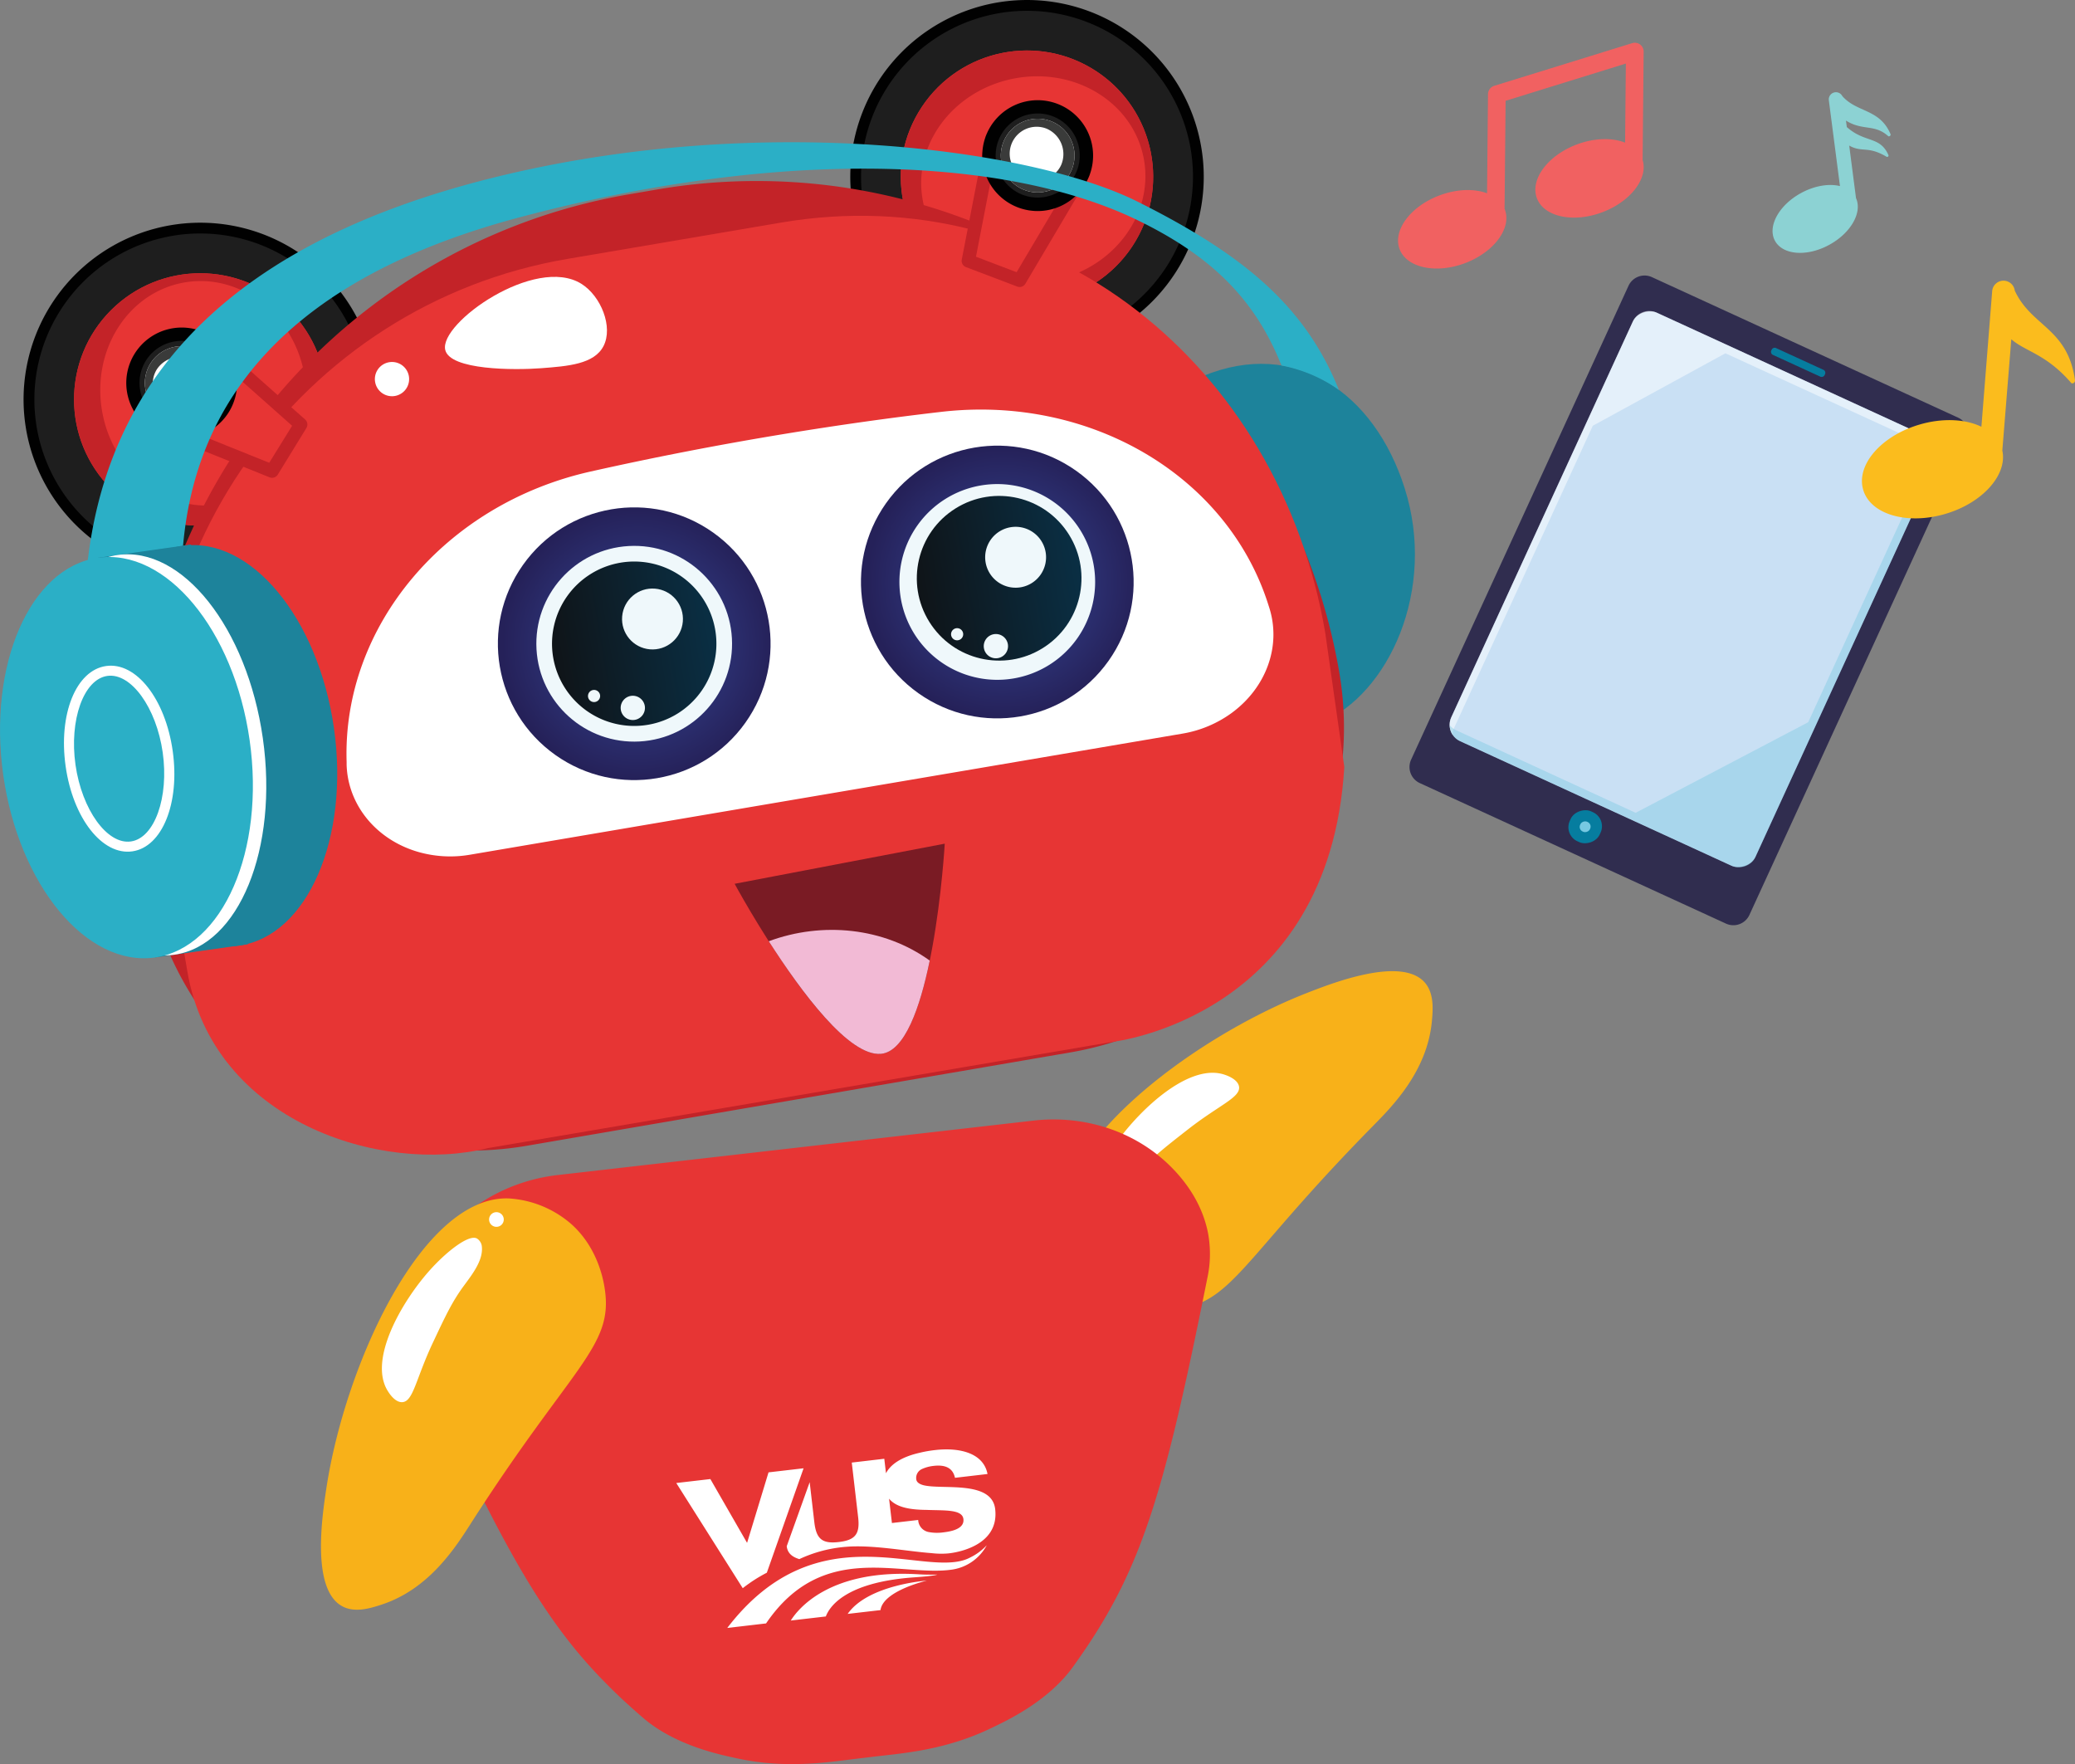 <svg xmlns="http://www.w3.org/2000/svg" xmlns:xlink="http://www.w3.org/1999/xlink" viewBox="0 0 769.49 654.06"><rect x="0" y="0" width="769.49" height="654.06" fill="#808080" stroke="none"/><defs><style>.cls-1{isolation:isolate;}.cls-2{fill:#1d839b;}.cls-3{fill:#f8b119;}.cls-14,.cls-20,.cls-4{fill:#fff;}.cls-5{fill:#1e1e1e;}.cls-6{fill:#010101;}.cls-7{fill:#e73534;}.cls-8{fill:#c32328;}.cls-9{fill:url(#_ÂÁ_Ï_ÌÌ_È_ËÂÌÚ_440);}.cls-10{fill:#eff8fb;}.cls-11{fill:url(#_ÂÁ_Ï_ÌÌ_È_ËÂÌÚ_12);}.cls-12{fill:url(#_ÂÁ_Ï_ÌÌ_È_ËÂÌÚ_440-2);}.cls-13{fill:url(#_ÂÁ_Ï_ÌÌ_È_ËÂÌÚ_12-2);}.cls-14{fill-rule:evenodd;}.cls-15{fill:#3a3b3a;}.cls-16{fill:#7a1b24;}.cls-17{fill:#f2bad5;}.cls-18{fill:#302d4f;}.cls-19{fill:#c9e0f4;}.cls-20{opacity:0.5;}.cls-21,.cls-23{fill:#77c9e2;}.cls-21{mix-blend-mode:multiply;opacity:0.4;}.cls-22{fill:#067d9f;}.cls-24{fill:#f16161;}.cls-25{fill:#8cd2d3;}.cls-26{fill:#fbbc1d;}.cls-27{fill:#2bafc6;}</style><radialGradient id="_ÂÁ_Ï_ÌÌ_È_ËÂÌÚ_440" cx="344.5" cy="114.69" r="50.04" gradientTransform="matrix(0.71, 0.71, -0.71, 0.71, 72.71, -86)" gradientUnits="userSpaceOnUse"><stop offset="0" stop-color="#384b9d"/><stop offset="1" stop-color="#252159"/></radialGradient><linearGradient id="_ÂÁ_Ï_ÌÌ_È_ËÂÌÚ_12" x1="314.02" y1="114.69" x2="374.98" y2="114.69" gradientTransform="translate(-123.64 183.37) rotate(-9.65)" gradientUnits="userSpaceOnUse"><stop offset="0" stop-color="#0f1418"/><stop offset="1" stop-color="#0a2f44"/></linearGradient><radialGradient id="_ÂÁ_Ï_ÌÌ_È_ËÂÌÚ_440-2" cx="481.08" cy="114.68" r="50.04" gradientTransform="matrix(0.71, 0.71, -0.71, 0.71, 110.78, -205.47)" xlink:href="#_ÂÁ_Ï_ÌÌ_È_ËÂÌÚ_440"/><linearGradient id="_ÂÁ_Ï_ÌÌ_È_ËÂÌÚ_12-2" x1="450.6" y1="114.68" x2="511.56" y2="114.68" gradientTransform="translate(-32.67 -71.55) rotate(22.11)" xlink:href="#_ÂÁ_Ï_ÌÌ_È_ËÂÌÚ_12"/></defs><g class="cls-1"><g id="Layer_1" data-name="Layer 1"><path class="cls-2" d="M520.9,181c12,37.67-6,76.45-31,86.91S444,254,428.6,220s-7.57-70.17,17.46-80.54C480.28,125.29,509.67,145.55,520.9,181Z"/><path class="cls-3" d="M508.83,417.83c-48.74,49.55-52,65.88-73.5,67.54-2.47.19-15.09,1.16-26.22-6.67a38.87,38.87,0,0,1-14.55-20.63c-8.19-30.89,46.39-72.78,90-89.85,9.51-3.72,35-13.7,43.73-4,3.57,4,3.11,10,2.73,14.21C529.36,397.26,516.18,410.36,508.83,417.83Z"/><path class="cls-4" d="M422.27,434.91c4.87-5.67,9.34-9.16,18.27-16.14,11.68-9.14,19.6-11.87,18.94-15.89-.44-2.62-4.21-4-5.07-4.3-13-4.72-31.24,12.3-40.22,24.85-5.5,7.69-10.13,17.45-7.67,19.94a3.89,3.89,0,0,0,2.79,1.07C414.45,444.1,418.56,439.22,422.27,434.91Z"/><path class="cls-4" d="M399,450.25a2.72,2.72,0,1,0,3.82-.49A2.72,2.72,0,0,0,399,450.25Z"/><circle class="cls-5" cx="380.86" cy="65.55" r="63.55" transform="translate(65.2 288.5) rotate(-45)"/><path class="cls-6" d="M316.6,78.45a65.54,65.54,0,1,1,77.16,51.35A65.62,65.62,0,0,1,316.6,78.45Zm124.61-25A61.55,61.55,0,1,0,393,125.9,61.62,61.62,0,0,0,441.21,53.43Z"/><circle class="cls-7" cx="380.86" cy="65.55" r="46.8" transform="translate(115.28 346.29) rotate(-56.36)"/><path class="cls-8" d="M426.74,56.33a46.8,46.8,0,1,0-36.67,55.1A46.8,46.8,0,0,0,426.74,56.33ZM342.3,74.8c-4.14-20.65,10.8-41.07,33.38-45.61s44.24,8.53,48.39,29.19S413.28,99.44,390.7,104,346.45,95.45,342.3,74.8Z"/><circle class="cls-5" cx="74.26" cy="148.12" r="63.55" transform="translate(-82.99 95.89) rotate(-45)"/><path class="cls-6" d="M84.6,212.84A65.54,65.54,0,1,1,139,137.79,65.62,65.62,0,0,1,84.6,212.84Zm-20-125.5a61.56,61.56,0,1,0,70.5,51.08A61.63,61.63,0,0,0,64.55,87.34Z"/><circle class="cls-7" cx="74.26" cy="148.12" r="46.8" transform="translate(-82.99 95.89) rotate(-45)"/><path class="cls-8" d="M66.88,101.91a46.8,46.8,0,1,0,53.6,38.83A46.81,46.81,0,0,0,66.88,101.91ZM82,187c-20.8,3.32-40.61-12.42-44.24-35.16S48,108,68.82,104.66s40.6,12.42,44.23,35.16S102.77,183.69,82,187Z"/><path class="cls-8" d="M260.39,69.1H270.8A218.18,218.18,0,0,1,489,287.28v0A121.58,121.58,0,0,1,367.4,408.86H163.79A121.58,121.58,0,0,1,42.21,287.28v0A218.18,218.18,0,0,1,260.39,69.1Z" transform="matrix(0.99, -0.17, 0.17, 0.99, -36.31, 47.91)"/><path class="cls-7" d="M491.45,234.63c-16.9-99.36-102.55-169-201.92-152.08L210.41,96C111.05,112.9,43.57,208,60.47,307.39l9,52.75c9.5,55.84,72,75.4,111.52,65.55l231.8-39.42s80.19-8.94,85.73-101.89Z"/><path class="cls-4" d="M215.61,105.24c7.24,4.53,11.87,16,8.18,23.11-3.47,6.68-13.14,7.42-23.11,8.18s-33.8.74-35.57-6.79C162.77,119.81,198.53,94.56,215.61,105.24Z"/><path class="cls-4" d="M148.89,135.28a6.35,6.35,0,1,1-8.81,1.77A6.36,6.36,0,0,1,148.89,135.28Z"/><path class="cls-4" d="M456.64,264.44h0A43.16,43.16,0,0,1,438.59,272L174.27,316.92a43,43,0,0,1-19.53-1.14h0c-15.34-4.59-25.73-17.36-26.2-32.2l0-1.08C126.93,232.25,165,186.94,219,174.84c22.86-5.13,47-9.86,72.24-14q29.69-4.87,57.58-8.1c55.2-6.48,106.39,23.5,121.57,71.62l.32,1C475.19,239.55,469.6,255,456.64,264.44Z"/><circle class="cls-9" cx="235.19" cy="238.69" r="50.56" transform="translate(-95.56 292.42) rotate(-54.65)"/><circle class="cls-10" cx="235.19" cy="238.69" r="36.29" transform="translate(-12.92 13.46) rotate(-3.19)"/><path class="cls-11" d="M265.24,233.58a30.48,30.48,0,1,1-35.16-24.94A30.48,30.48,0,0,1,265.24,233.58Z"/><circle class="cls-10" cx="241.98" cy="229.52" r="11.29" transform="translate(-7.42 450.96) rotate(-85.09)"/><path class="cls-10" d="M239.11,261.73a4.5,4.5,0,1,1-5.2-3.69A4.51,4.51,0,0,1,239.11,261.73Z"/><path class="cls-10" d="M222.52,257.69a2.25,2.25,0,1,1-2.6-1.84A2.25,2.25,0,0,1,222.52,257.69Z"/><circle class="cls-12" cx="369.83" cy="215.79" r="50.56" transform="translate(-20.14 392.6) rotate(-54.65)"/><path class="cls-10" d="M405.61,209.71A36.29,36.29,0,1,1,363.75,180,36.29,36.29,0,0,1,405.61,209.71Z"/><circle class="cls-13" cx="369.83" cy="215.79" r="30.48" transform="matrix(0.85, -0.53, 0.53, 0.85, -58.2, 227)"/><path class="cls-10" d="M387.76,204.73a11.29,11.29,0,1,1-13-9.24A11.29,11.29,0,0,1,387.76,204.73Z"/><path class="cls-10" d="M373.75,238.83a4.5,4.5,0,1,1-5.19-3.68A4.51,4.51,0,0,1,373.75,238.83Z"/><path class="cls-10" d="M357.16,234.8a2.25,2.25,0,1,1-2.59-1.85A2.25,2.25,0,0,1,357.16,234.8Z"/><path class="cls-7" d="M152.45,495c.07.61.14,1.19.23,1.75a41.7,41.7,0,0,0,3.54,11.41c24.93,53.75,39.4,81.94,57.61,104,3.15,3.8,6.41,7.43,9.87,10.95,4.54,4.72,9.45,9.25,14.84,13.89,12,10.3,28.7,13.63,34.09,14.82,19.74,4.45,36.33,1.24,47.47,0l1.94-.23c11.15-1.43,28-2.19,46.15-11.13,5-2.42,20.45-9.56,29.67-22.37,25.46-35.27,33.56-63,49.93-144.5a41.58,41.58,0,0,0,.82-11.2,43.67,43.67,0,0,0-.51-4.55c-1.67-9.31-6.56-18.05-14.3-25.64-13.26-13-32.05-18.81-50.52-16.7l-89,10.18-87.39,10c-18.87,2.16-36.21,12.24-46.47,28.25-5,7.75-7.74,15.81-8.16,23.84-.05,1.13-.08,2.3-.05,3.42S152.3,493.7,152.45,495Z"/><path class="cls-3" d="M174.71,564.71c37.53-58.52,52.73-65.3,49.58-86.64-.36-2.46-2.21-15-12.31-24.09a38.87,38.87,0,0,0-23.33-9.62C156.7,443.21,128,505.72,121,552c-1.52,10.1-5.61,37.2,5.83,43.53,4.69,2.59,10.41.83,14.46-.49C159.21,589.28,169.06,573.53,174.71,564.71Z"/><path class="cls-4" d="M172.19,476.51c-4.45,6-6.86,11.14-11.69,21.39-6.32,13.42-7.23,21.75-11.3,22-2.65.16-4.82-3.22-5.31-4-7.47-11.59,5.07-33.19,15.32-44.72,6.28-7.07,14.78-13.75,17.74-11.91a4,4,0,0,1,1.68,2.49C179.43,466.85,175.57,471.94,172.19,476.51Z"/><path class="cls-4" d="M182,450.44a2.72,2.72,0,1,1,.36,3.83A2.72,2.72,0,0,1,182,450.44Z"/><path class="cls-4" d="M284.37,583.14,298,544.42l-13,1.51L277.07,572H277l-13.57-23.59-12.64,1.47,24.65,39A55.64,55.64,0,0,1,284.37,583.14Zm29.43-9.61c9.9-.8,22.54,1.68,31.67,2.35a30.09,30.09,0,0,0,6,.12c3.71-.33,19.14-3,17.58-16.44-1.25-10.77-19.51-7.13-26.53-8.85-1.58-.41-2.61-1.1-2.74-2.24a3.62,3.62,0,0,1,2-3.72,14,14,0,0,1,4.44-1.22c4.53-.53,7.17.91,7.92,4.42l12.07-1.41c-1.52-7.95-10.67-9.89-19.38-8.88a44.83,44.83,0,0,0-5.75,1c-7.34,1.66-11,4.64-12.52,7.61l-.63-5.38-12.06,1.41,2.36,20.26c.72,6.18-1,8.48-7.16,9.2s-8.35-1.12-9.08-7.3l-1.73-14.89-8.51,23.74c.26,2.28,1.62,3.86,4.67,4.79A50.11,50.11,0,0,1,313.8,573.53Zm15.9-17.84c2.88,3.48,8.47,4.1,13.9,4.16,6.72.27,13.24-.27,13.67,3.4.29,2.51-1.86,4.28-7.3,4.91a16.63,16.63,0,0,1-5.41-.07,4.77,4.77,0,0,1-4.06-4.51l-9.74,1.13Z"/><path class="cls-14" d="M359.87,577.45c-16.13,8.84-56.19-18.16-90.17,26.17l14.39-1.68c21.16-31.11,50.09-17,69.25-20a17.47,17.47,0,0,0,12.59-9A20.46,20.46,0,0,1,359.87,577.45Zm-66.62,23.42,13-1.51c1.18-3.15,6.64-12.72,33-14.52,7.58-.53,8.35-1,8.35-1s-3.74.1-6.94-.11C307.47,581.7,295.83,596.75,293.25,600.87Zm21.1-2.46L326.53,597c.93-7.17,17.18-10.93,17.18-10.93S321.9,587.56,314.35,598.41Z"/><polygon class="cls-7" points="111.54 157.4 100.85 174.67 57.87 157.37 76.89 126.64 111.54 157.4"/><path class="cls-8" d="M55.51,158.14a2.49,2.49,0,0,1,.25-2.08l19-30.72a2.47,2.47,0,0,1,3.75-.55l34.65,30.76a2.49,2.49,0,0,1,.46,3.16L103,176a2.49,2.49,0,0,1-3,1l-43-17.3a2.69,2.69,0,0,1-.38-.19A2.55,2.55,0,0,1,55.51,158.14Zm52.82-.27L77.45,130.46,61.53,156.17l38.31,15.42Z"/><circle class="cls-5" cx="67.38" cy="142.01" r="18.07" transform="translate(-88.83 124.54) rotate(-58.24)"/><path class="cls-6" d="M56.57,159.48a20.55,20.55,0,1,1,28.28-6.66A20.58,20.58,0,0,1,56.57,159.48Zm19-30.73a15.59,15.59,0,1,0,5,21.46A15.61,15.61,0,0,0,75.59,128.75Z"/><path class="cls-4" d="M74.57,130.39A13.66,13.66,0,1,0,79,149.2,13.67,13.67,0,0,0,74.57,130.39Z"/><path class="cls-15" d="M74.57,130.39A13.66,13.66,0,1,0,79,149.2,13.67,13.67,0,0,0,74.57,130.39ZM72.33,134A10,10,0,1,1,58.13,137,10.27,10.27,0,0,1,72.33,134Z"/><polygon class="cls-7" points="378.08 103.98 359.1 96.77 367.92 51.29 401.69 64.12 378.08 103.98"/><path class="cls-8" d="M366.71,49.12A2.47,2.47,0,0,1,368.8,49L402.58,61.8a2.48,2.48,0,0,1,1.25,3.59l-23.61,39.86a2.48,2.48,0,0,1-3,1l-19-7.21a2.48,2.48,0,0,1-1.56-2.79l8.82-45.49a3.17,3.17,0,0,1,.12-.41A2.44,2.44,0,0,1,366.71,49.12ZM377,100.93l21.05-35.54L369.79,54.65l-7.86,40.54Z"/><circle class="cls-5" cx="384.8" cy="57.7" r="18.07" transform="translate(194.18 396.92) rotate(-69.19)"/><path class="cls-6" d="M365.6,50.41a20.55,20.55,0,1,1,11.9,26.5A20.55,20.55,0,0,1,365.6,50.41Zm33.78,12.83a15.59,15.59,0,1,0-20.11,9A15.61,15.61,0,0,0,399.38,63.24Z"/><path class="cls-4" d="M397.58,62.56A13.67,13.67,0,1,0,380,70.48,13.67,13.67,0,0,0,397.58,62.56Z"/><path class="cls-15" d="M397.58,62.56A13.67,13.67,0,1,0,380,70.48,13.67,13.67,0,0,0,397.58,62.56Zm-4-1.52A10,10,0,1,1,388,47.66,10.25,10.25,0,0,1,393.59,61Z"/><path class="cls-16" d="M272.43,327.7l77.92-14.88S346,389,326.71,390.75,272.43,327.7,272.43,327.7Z"/><path class="cls-17" d="M285.09,349c12,18.71,29.77,42.82,41.62,41.75,8.79-.8,14.48-17.1,18.07-34.58C327.81,343.92,305,341.61,285.09,349Z"/><path class="cls-18" d="M648.76,339.22a6.55,6.55,0,0,1-8.68,3.25L526.5,290.35a6.56,6.56,0,0,1-3.2-8.7L603.9,106a6.55,6.55,0,0,1,8.68-3.25l113.58,52.12a6.56,6.56,0,0,1,3.2,8.7Z"/><rect class="cls-19" x="540.83" y="156.41" width="174.81" height="124.1" rx="6.67" transform="translate(167.68 698.35) rotate(-65.35)"/><path class="cls-20" d="M639.85,131l76.28,35a6.66,6.66,0,0,1,2.78,2.4,6.7,6.7,0,0,0-3.89-6.26l-71.83-33-28.83-13.23a6.69,6.69,0,0,0-8.85,3.29l-18.67,40.68L538.17,266a6.68,6.68,0,0,0,.5,6.45,6.66,6.66,0,0,1,.6-2.59l51.41-112Z"/><path class="cls-21" d="M717.4,164a6.6,6.6,0,0,1-.6,3l-46.25,100.8-64,33.58L540,270.76a6.71,6.71,0,0,1-2.38-1.85,6.67,6.67,0,0,0,3.88,5.89l61.65,28.29,39,17.9a6.67,6.67,0,0,0,8.85-3.28l24-52.3L718.3,171A6.66,6.66,0,0,0,717.4,164Z"/><rect class="cls-22" x="581.73" y="300.43" width="12.2" height="12.2" rx="5.72" transform="translate(64.08 712.96) rotate(-65.35)"/><rect class="cls-23" x="585.83" y="304.53" width="3.98" height="3.98" rx="1.87" transform="translate(64.08 712.96) rotate(-65.35)"/><path class="cls-22" d="M676.72,138.89a1.26,1.26,0,0,1-1.53.83l-17.87-8.2a1.26,1.26,0,0,1-.38-1.7h0a1.25,1.25,0,0,1,1.53-.83l17.87,8.2a1.26,1.26,0,0,1,.38,1.7Z"/><path class="cls-24" d="M609.15,59.32l.38-40.18A3.28,3.28,0,0,0,605.28,16L554.12,31.82a3.28,3.28,0,0,0-2.31,3.1l-.36,36.74c-4.72-1.77-11.19-1.63-17.64.8-10.78,4.05-17.4,13-14.79,19.91s13.47,9.27,24.25,5.21,17.4-13,14.78-19.91l-.1-.23.39-40.06,44.59-13.81-.28,29.32c-4.74-1.88-11.35-1.79-17.92.68-10.78,4.06-17.4,13-14.79,19.92s13.47,9.27,24.25,5.21C604.69,74.74,611.25,66.17,609.15,59.32Z"/><path class="cls-25" d="M701.09,49.76c-4-9.49-12.47-7.95-17.88-14.12a2.66,2.66,0,0,0-5,1.58L682.33,69c-4-1-9.38-.18-14.42,2.57-8.23,4.48-12.57,12.42-9.68,17.72s11.91,6,20.14,1.48c8-4.36,12.32-12,9.91-17.31l-2.52-19.48c4.77,2.69,6.91,0,13.87,4.15.37.22.84-.25.68-.61-3.15-7.19-8.63-4.38-15.44-10.41l-.32-2.4c6.27,3.91,10.55,1.16,15.68,5.77C700.62,50.78,701.28,50.19,701.09,49.76Z"/><path class="cls-26" d="M769.48,140.94c-2.73-19.36-16.13-19.77-22.33-33.19a4.21,4.21,0,0,0-8.37.17l-4,50.31c-5.91-2.86-14.4-3.35-23.08-.77-14.18,4.22-23.46,15-20.75,24.17s16.41,13.1,30.59,8.88c13.77-4.1,22.94-14.5,21-23.46l3.33-41.26c5.34,4.64,12.8,5.38,22.13,16.1C768.51,142.57,769.61,141.83,769.48,140.94Z"/><path class="cls-27" d="M496.5,144.54c-12.44-30.87-34.93-49.95-74.75-69.83-39.1-19.52-139.89-33.32-238.45-8.93-104,25.73-172.16,86.5-146.7,216.15.8,4.09,1.88,7.17,2.17,9.16,1.36,9.3,12.8,16,26,15.36.6,0,1.19-.07,1.78-.13,13.92-1.31,11.12-22.41,9.77-27.64-16.74-65-25.3-160.28,116-198,96.86-25.89,180.86-22.77,229.78,1.08,27.61,13.47,43.45,29.56,53.12,53.76A55.44,55.44,0,0,1,496.5,144.54Z"/><path class="cls-2" d="M123.85,270c5.83,40.93-9.9,77-35.12,80.61S38.32,323.9,32.5,283s9.89-77,35.12-80.6S118,229,123.85,270Z"/><rect class="cls-2" x="46.72" y="203.62" width="34.79" height="149.7" transform="translate(-38.62 11.82) rotate(-8.11)"/><path class="cls-4" d="M97.47,273.72c5.83,40.92-8.84,76.86-32.77,80.27s-48.05-27-53.87-67.93,8.84-76.86,32.77-80.27S91.65,232.8,97.47,273.72Z"/><path class="cls-27" d="M92.57,274.42c5.83,40.92-9.9,77-35.13,80.6S7,328.35,1.21,287.43s9.9-77,35.13-80.61S86.74,233.5,92.57,274.42Z"/><path class="cls-4" d="M49.07,315.67c-11.13,1.59-22-12.27-24.73-31.54s3.82-35.59,15-37.18,22,12.28,24.71,31.53S60.19,314.09,49.07,315.67Zm-9.26-65.05C31,251.87,25.63,267,28,283.61S39.77,313.26,48.55,312s14.15-16.36,11.79-33S48.57,249.37,39.81,250.62Z"/></g></g></svg>